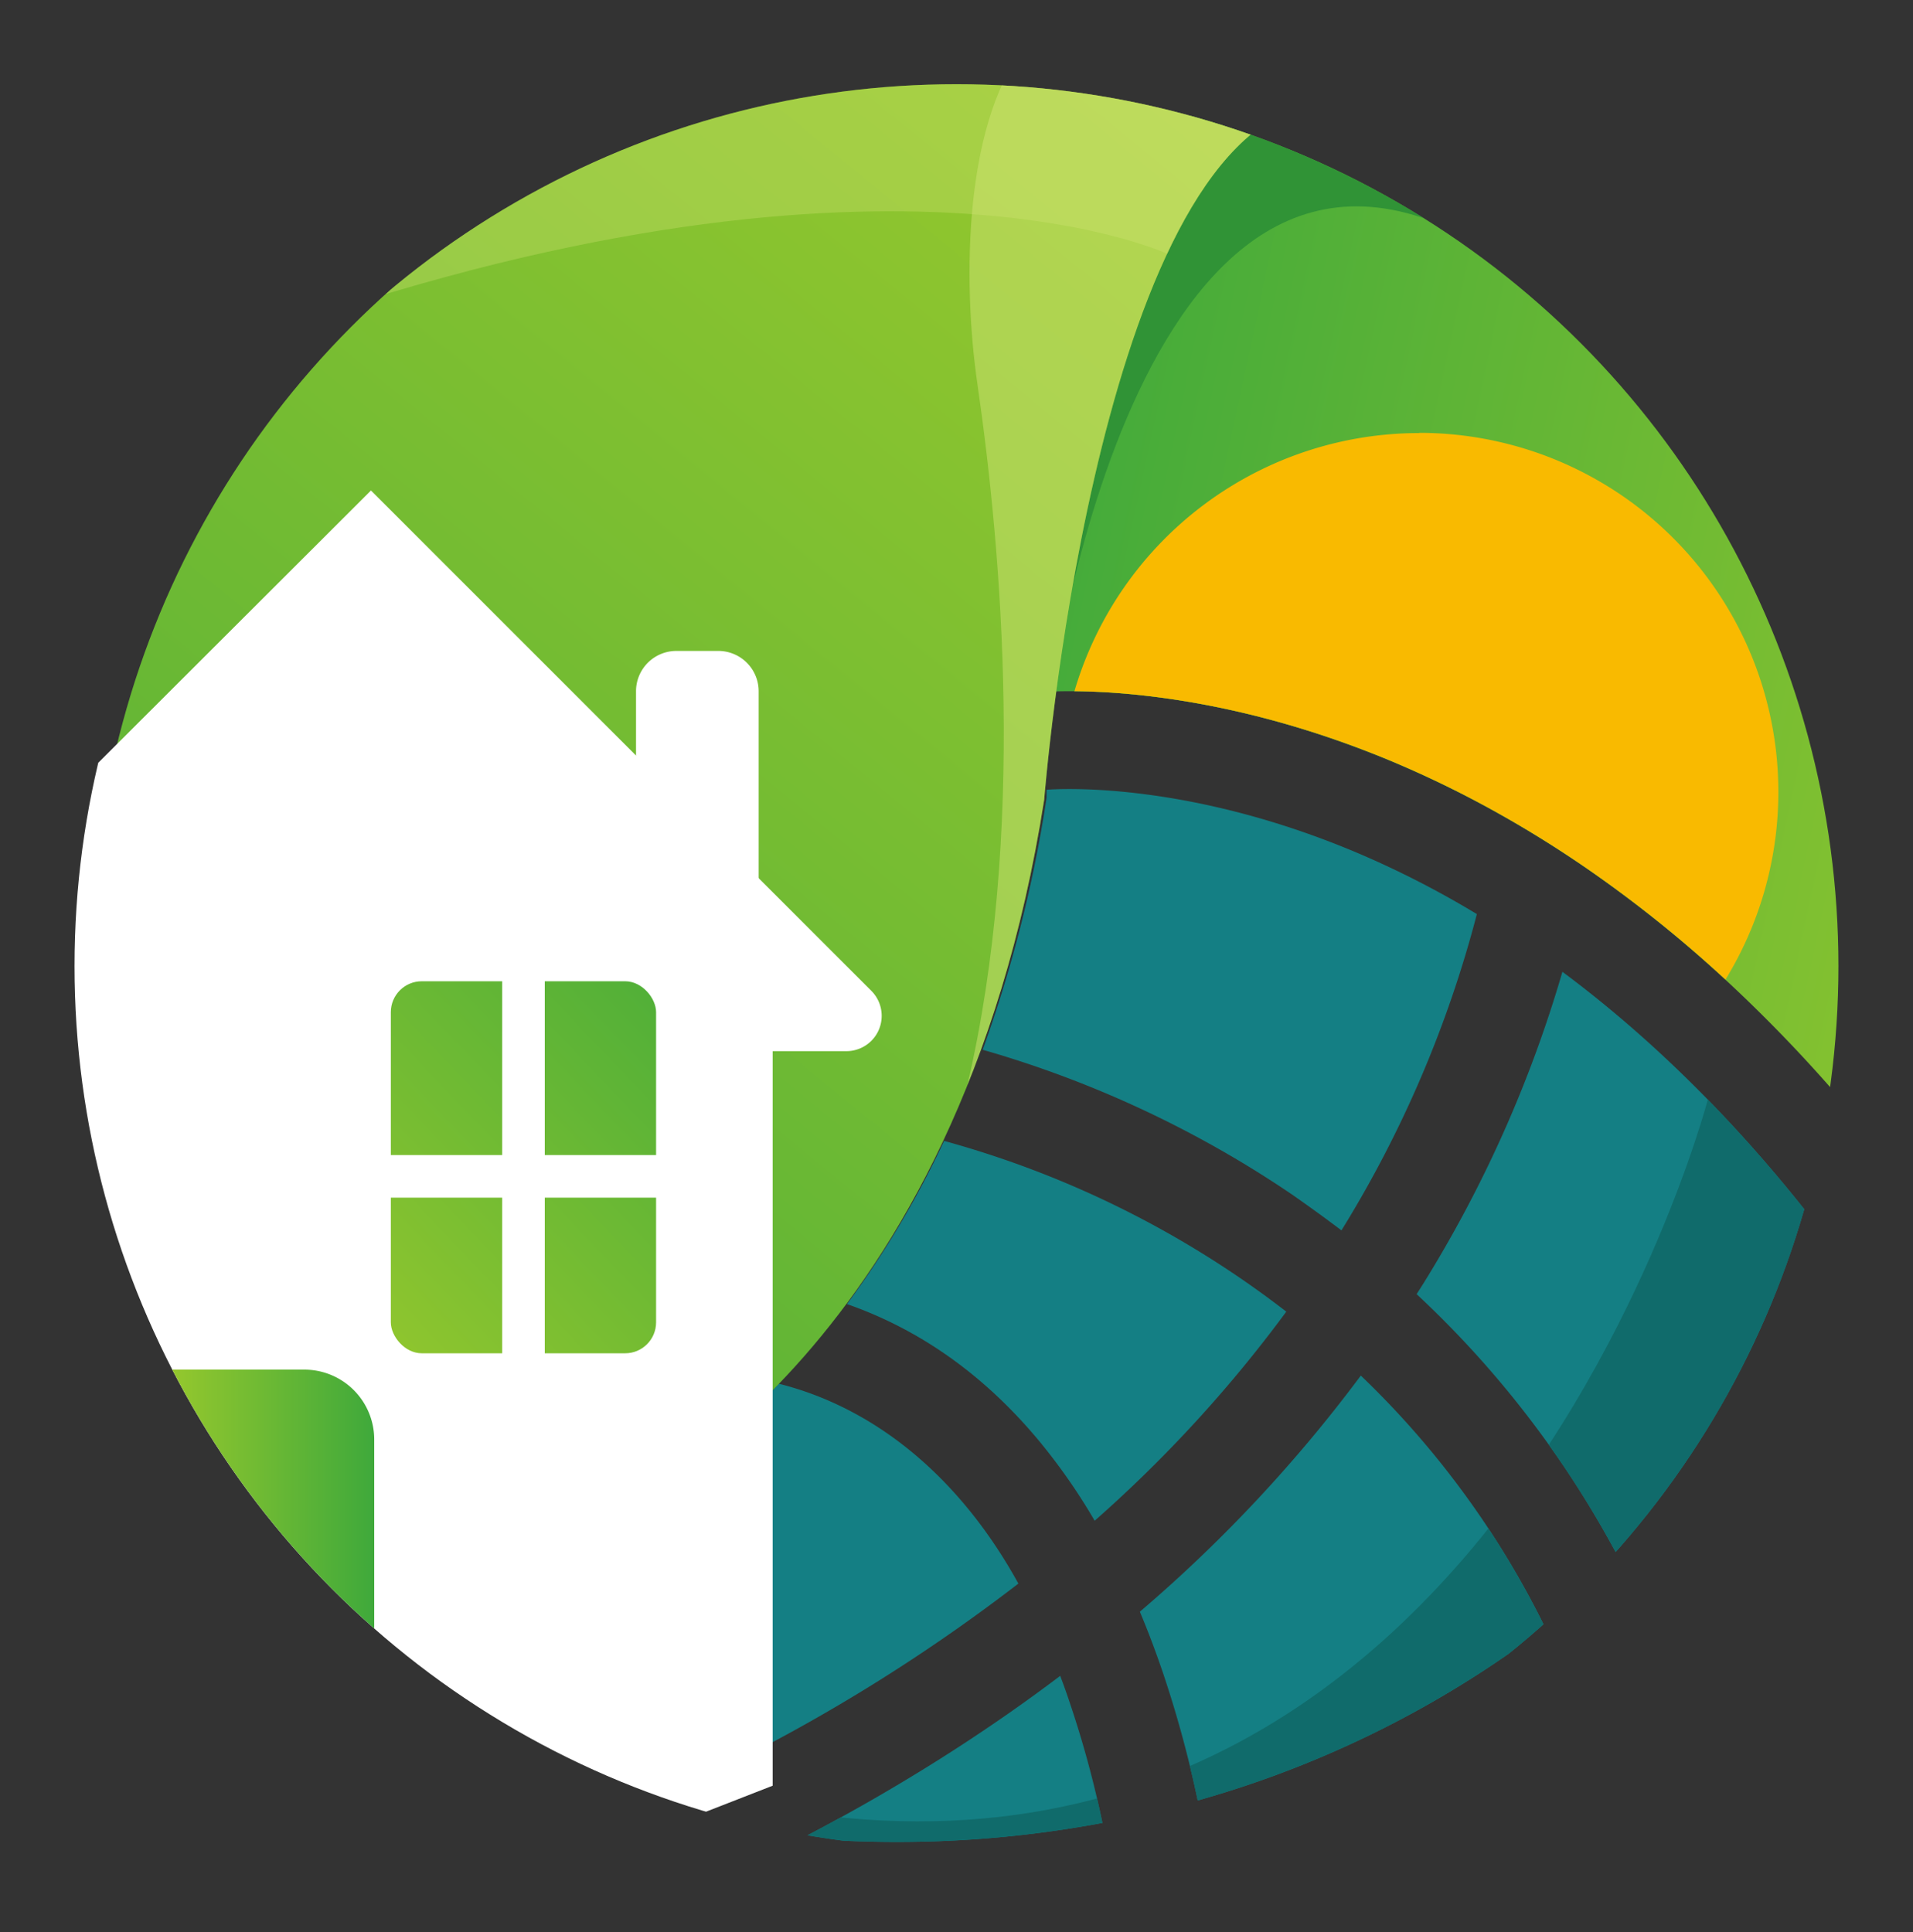<svg id="Capa_1" data-name="Capa 1" xmlns="http://www.w3.org/2000/svg" xmlns:xlink="http://www.w3.org/1999/xlink" viewBox="0 0 359.37 363"><rect x="0" y="0" width="359.37" height="363" fill="#333333" stroke="none"/><defs><style>.cls-1,.cls-19{fill:none;}.cls-2{clip-path:url(#clip-path);}.cls-3{fill:#147f84;}.cls-4{clip-path:url(#clip-path-2);}.cls-5{fill:#106b6b;}.cls-6{clip-path:url(#clip-path-3);}.cls-7{fill:url(#Degradado_sin_nombre_3);}.cls-8{fill:#309336;}.cls-9{fill:url(#Degradado_sin_nombre_3-2);}.cls-10{fill:#f9ba00;}.cls-11{clip-path:url(#clip-path-4);}.cls-12{clip-path:url(#clip-path-5);}.cls-13{fill:url(#Degradado_sin_nombre_3-3);}.cls-14{clip-path:url(#clip-path-6);}.cls-15,.cls-16{fill:#d3e474;}.cls-15{opacity:0.49;}.cls-16{opacity:0.33;}.cls-17{fill:#fff;}.cls-18{fill:url(#Degradado_sin_nombre_3-4);}.cls-19{stroke:#fff;stroke-miterlimit:10;stroke-width:8px;}.cls-20{fill:url(#Degradado_sin_nombre_3-5);}</style><clipPath id="clip-path"><circle class="cls-1" cx="179.68" cy="181.5" r="165.68"/></clipPath><clipPath id="clip-path-2"><path class="cls-1" d="M199.17,314.84q-9.39,7.1-19.54,13.66-13.73,8.88-28.89,16.8,8.77.75,17.75.75a209.16,209.16,0,0,0,38.61-3.58A192.67,192.67,0,0,0,201,320C200.43,318.26,199.81,316.54,199.17,314.84Z"/></clipPath><clipPath id="clip-path-3"><circle class="cls-1" cx="184.14" cy="179.2" r="166.85"/></clipPath><linearGradient id="Degradado_sin_nombre_3" x1="423.98" y1="144.26" x2="187.59" y2="93.53" gradientUnits="userSpaceOnUse"><stop offset="0" stop-color="#9cca2c"/><stop offset="1" stop-color="#3fa93b"/></linearGradient><linearGradient id="Degradado_sin_nombre_3-2" x1="420.84" y1="158.87" x2="184.45" y2="108.13" xlink:href="#Degradado_sin_nombre_3"/><clipPath id="clip-path-4"><path class="cls-1" d="M345.18,235.29c-17.38-23.43-35.14-40.42-51.67-52.72a235.94,235.94,0,0,1-26.15,58.61c-.41.65-.82,1.3-1.24,1.95A187.89,187.89,0,0,1,294,275.82a190.4,190.4,0,0,1,10.55,17.73A169.88,169.88,0,0,0,345.18,235.29Z"/></clipPath><clipPath id="clip-path-5"><path class="cls-1" d="M255.64,258.43a271.34,271.34,0,0,1-41.51,44.36q2.37,5.65,4.43,11.75A212,212,0,0,1,225,338.25a194.85,194.85,0,0,0,65.24-32.53A167.89,167.89,0,0,0,255.64,258.43Z"/></clipPath><linearGradient id="Degradado_sin_nombre_3-3" x1="227.98" y1="-1.04" x2="-30.83" y2="315.95" xlink:href="#Degradado_sin_nombre_3"/><clipPath id="clip-path-6"><path class="cls-1" d="M243.92,20.18S86.87-30-18.37,134.32c0,0-31.58,56.67-4.05,102,0,0,16.37,20.24,26.8-8.18,0,0,13.41-38.5,35.26-57.12,0,0-14-11.06-1.08-35.89L66.4,93.37a7,7,0,0,1,10.54-1.23l5.88,5.48L98.48,78.33a4.24,4.24,0,0,1,6.28-.33L108,81.29a6,6,0,0,1,.59,7.8L95,107.61,112.77,123l14.29-17.8a4.72,4.72,0,0,1,7-.43l3.76,3.66a4.72,4.72,0,0,1,.42,6.3l-13,16.63,3.6,3.38a7,7,0,0,1,.63,9.49L99.55,180.74s-20.78,19.69-45.33,4c0,0-46.69,40.21-62.07,154.36,0,0,4.05-34.81,25.91-67.6,0,0,48,36.83,99.84,10.39,0,0,62.06-28.07,78.26-131.69C196.16,150.24,205.33,32.59,243.92,20.18Z"/></clipPath><linearGradient id="Degradado_sin_nombre_3-4" x1="55.85" y1="259.76" x2="145.55" y2="174.33" xlink:href="#Degradado_sin_nombre_3"/><linearGradient id="Degradado_sin_nombre_3-5" x1="28.99" y1="297.15" x2="70.3" y2="297.15" xlink:href="#Degradado_sin_nombre_3"/></defs><g class="cls-2"><path class="cls-3" d="M199.17,314.84q-9.39,7.1-19.54,13.66-13.73,8.88-28.89,16.8,8.77.75,17.75.75a209.16,209.16,0,0,0,38.61-3.58A192.67,192.67,0,0,0,201,320C200.43,318.26,199.81,316.54,199.17,314.84Z"/><g class="cls-4"><path class="cls-5" d="M320.82,206.58S270,401,96.4,324.24c0,0-5.32,39.86,0,42.29S181.86,372.19,211,373s29.15-14.57,65.58-18.62,106.05-74.47,106.05-74.47l-8.1-45.34Z"/></g><g class="cls-6"><path class="cls-7" d="M261.09,142.9a196.39,196.39,0,0,1,20.19,9.82q8.57,4.78,16.87,10.5a235.11,235.11,0,0,1,25,19.93,275.46,275.46,0,0,1,29.09,31.16,155.91,155.91,0,0,0,5-39.29c0-69.5-47.62-128.09-113.32-154.84-33.67,12.59-43.44,76.6-46.26,109.74C206.3,129.6,230.42,130.14,261.09,142.9Z"/><path class="cls-8" d="M197.66,129.92S215-.67,285.45,50.77c0,0-18.18-24.25-19.4-25.46s-35.62-13-35.62-13L189.55,69l2,60.9Z"/><path class="cls-3" d="M195.44,271a111.59,111.59,0,0,1,10.2,14.7,250.18,250.18,0,0,0,36-39.28q-4.29-3.32-8.84-6.43a185.54,185.54,0,0,0-55.45-25.65A178,178,0,0,1,159.11,245C173,249.84,185.2,258.57,195.44,271Z"/><path class="cls-3" d="M127.69,304.51a120.78,120.78,0,0,1,15.16,24,330.77,330.77,0,0,0,48.46-31c-11-20-26.89-33-45-37.55-15.38,15.83-28,21.55-28,21.55a89.07,89.07,0,0,1-10.94,4.71A87.17,87.17,0,0,1,127.69,304.51Z"/><path class="cls-3" d="M252,231.15a216.79,216.79,0,0,0,25.44-59.42,178,178,0,0,0-22.27-11.42c-31.58-13.4-55.48-12.17-58.56-11.94,0,1,0,1.5,0,1.5a250.19,250.19,0,0,1-12,47.35,203.47,203.47,0,0,1,58,27.12Q247.34,227.63,252,231.15Z"/><path class="cls-3" d="M76.7,291.47l.16-.38c-33.41-.74-58.43-19.93-58.43-19.93-.95,1.43-1.86,2.85-2.74,4.28,24.94,31.11,61.18,54.3,103.24,64.64,2.53-1.12,5-2.25,7.5-3.41C115,312.94,96.93,296.12,76.7,291.47Z"/><path class="cls-3" d="M345.18,235.29c-17.38-23.43-35.14-40.42-51.67-52.72a235.94,235.94,0,0,1-26.15,58.61c-.41.65-.82,1.3-1.24,1.95A187.89,187.89,0,0,1,294,275.82a190.4,190.4,0,0,1,10.55,17.73A169.88,169.88,0,0,0,345.18,235.29Z"/><path class="cls-3" d="M255.64,258.43a271.34,271.34,0,0,1-41.51,44.36q2.37,5.65,4.43,11.75A212,212,0,0,1,225,338.25a194.85,194.85,0,0,0,65.24-32.53A167.89,167.89,0,0,0,255.64,258.43Z"/><path class="cls-9" d="M266.59,81.36a67.49,67.49,0,0,0-64.75,48.5c10.9.09,32.6,1.95,59.25,13a196.39,196.39,0,0,1,20.19,9.82q8.57,4.78,16.87,10.5a235.11,235.11,0,0,1,25,19.93l1,.91a67.47,67.47,0,0,0-57.54-102.7Z"/><path class="cls-10" d="M266.59,81.36a67.49,67.49,0,0,0-64.75,48.5c10.9.09,32.6,1.95,59.25,13a196.39,196.39,0,0,1,20.19,9.82q8.57,4.78,16.87,10.5a235.11,235.11,0,0,1,25,19.93l1,.91a67.47,67.47,0,0,0-57.54-102.7Z"/><g class="cls-11"><path class="cls-5" d="M320.82,206.58S270,401,96.4,324.24c0,0-5.32,39.86,0,42.29S181.86,372.19,211,373s29.15-14.57,65.58-18.62,106.05-74.47,106.05-74.47l-8.1-45.34Z"/></g><g class="cls-12"><path class="cls-5" d="M320.82,206.58S270,401,96.4,324.24c0,0-5.32,39.86,0,42.29S181.86,372.19,211,373s29.15-14.57,65.58-18.62,106.05-74.47,106.05-74.47l-8.1-45.34Z"/></g><path class="cls-13" d="M46.53,61.5C-10,113.93-1.79,192.71,5,226.35l.14-.36c2.3,11.42,5,21.39,7.31,29.08C4.4,276.68-3,304-7.66,337.76c1-6.75,6.42-37.27,25.72-66.22,0,0,48,36.83,99.84,10.39,0,0,62.06-28.07,78.26-131.69,0,0,9.17-117.65,47.76-130.06C243.92,20.18,141.41-12.58,46.53,61.5Z"/><g class="cls-14"><path class="cls-15" d="M213.16-24.35s73.66,50.19,73.66,55.86-12.95,37.24-19.56,39.67-50.87,123-59.23,132.73-26.31,0-26.31,0c11-47.15,6.52-99.91,1.89-131.79-2.79-19.2-2.75-50.37,10.12-64.9Z"/><path class="cls-16" d="M219.25,47.68S162,20.75,41.17,65.8L72.56-4.65S184.28-51.06,185.09-51.06,243.92-7.89,243.92-7.89,282,23.41,282,32.05,219.25,47.68,219.25,47.68Z"/></g></g><path class="cls-17" d="M145.15,335.48v-138H159a6.63,6.63,0,0,0,6.63-6.64h0a6.64,6.64,0,0,0-1.94-4.69l-94-94L-6.07,167.79-62.16,111.7l-39.46,39.45V140.28h-18.55v28.58L-131,179.73l4.52,261.7Z"/><path class="cls-17" d="M119.48,152.07v-22.2a7.58,7.58,0,0,1,7.59-7.58h7.86a7.58,7.58,0,0,1,7.59,7.58V179.2Z"/><rect class="cls-18" x="73.42" y="184.35" width="49.83" height="69.89" rx="5.81"/><line class="cls-19" x1="98.34" y1="269.13" x2="98.34" y2="172.87"/><line class="cls-19" x1="133.61" y1="221" x2="55.46" y2="221"/><path class="cls-20" d="M29,257.31H57.17A13.13,13.13,0,0,1,70.3,270.44V337a0,0,0,0,1,0,0H29a0,0,0,0,1,0,0V257.31A0,0,0,0,1,29,257.31Z"/></g></svg>